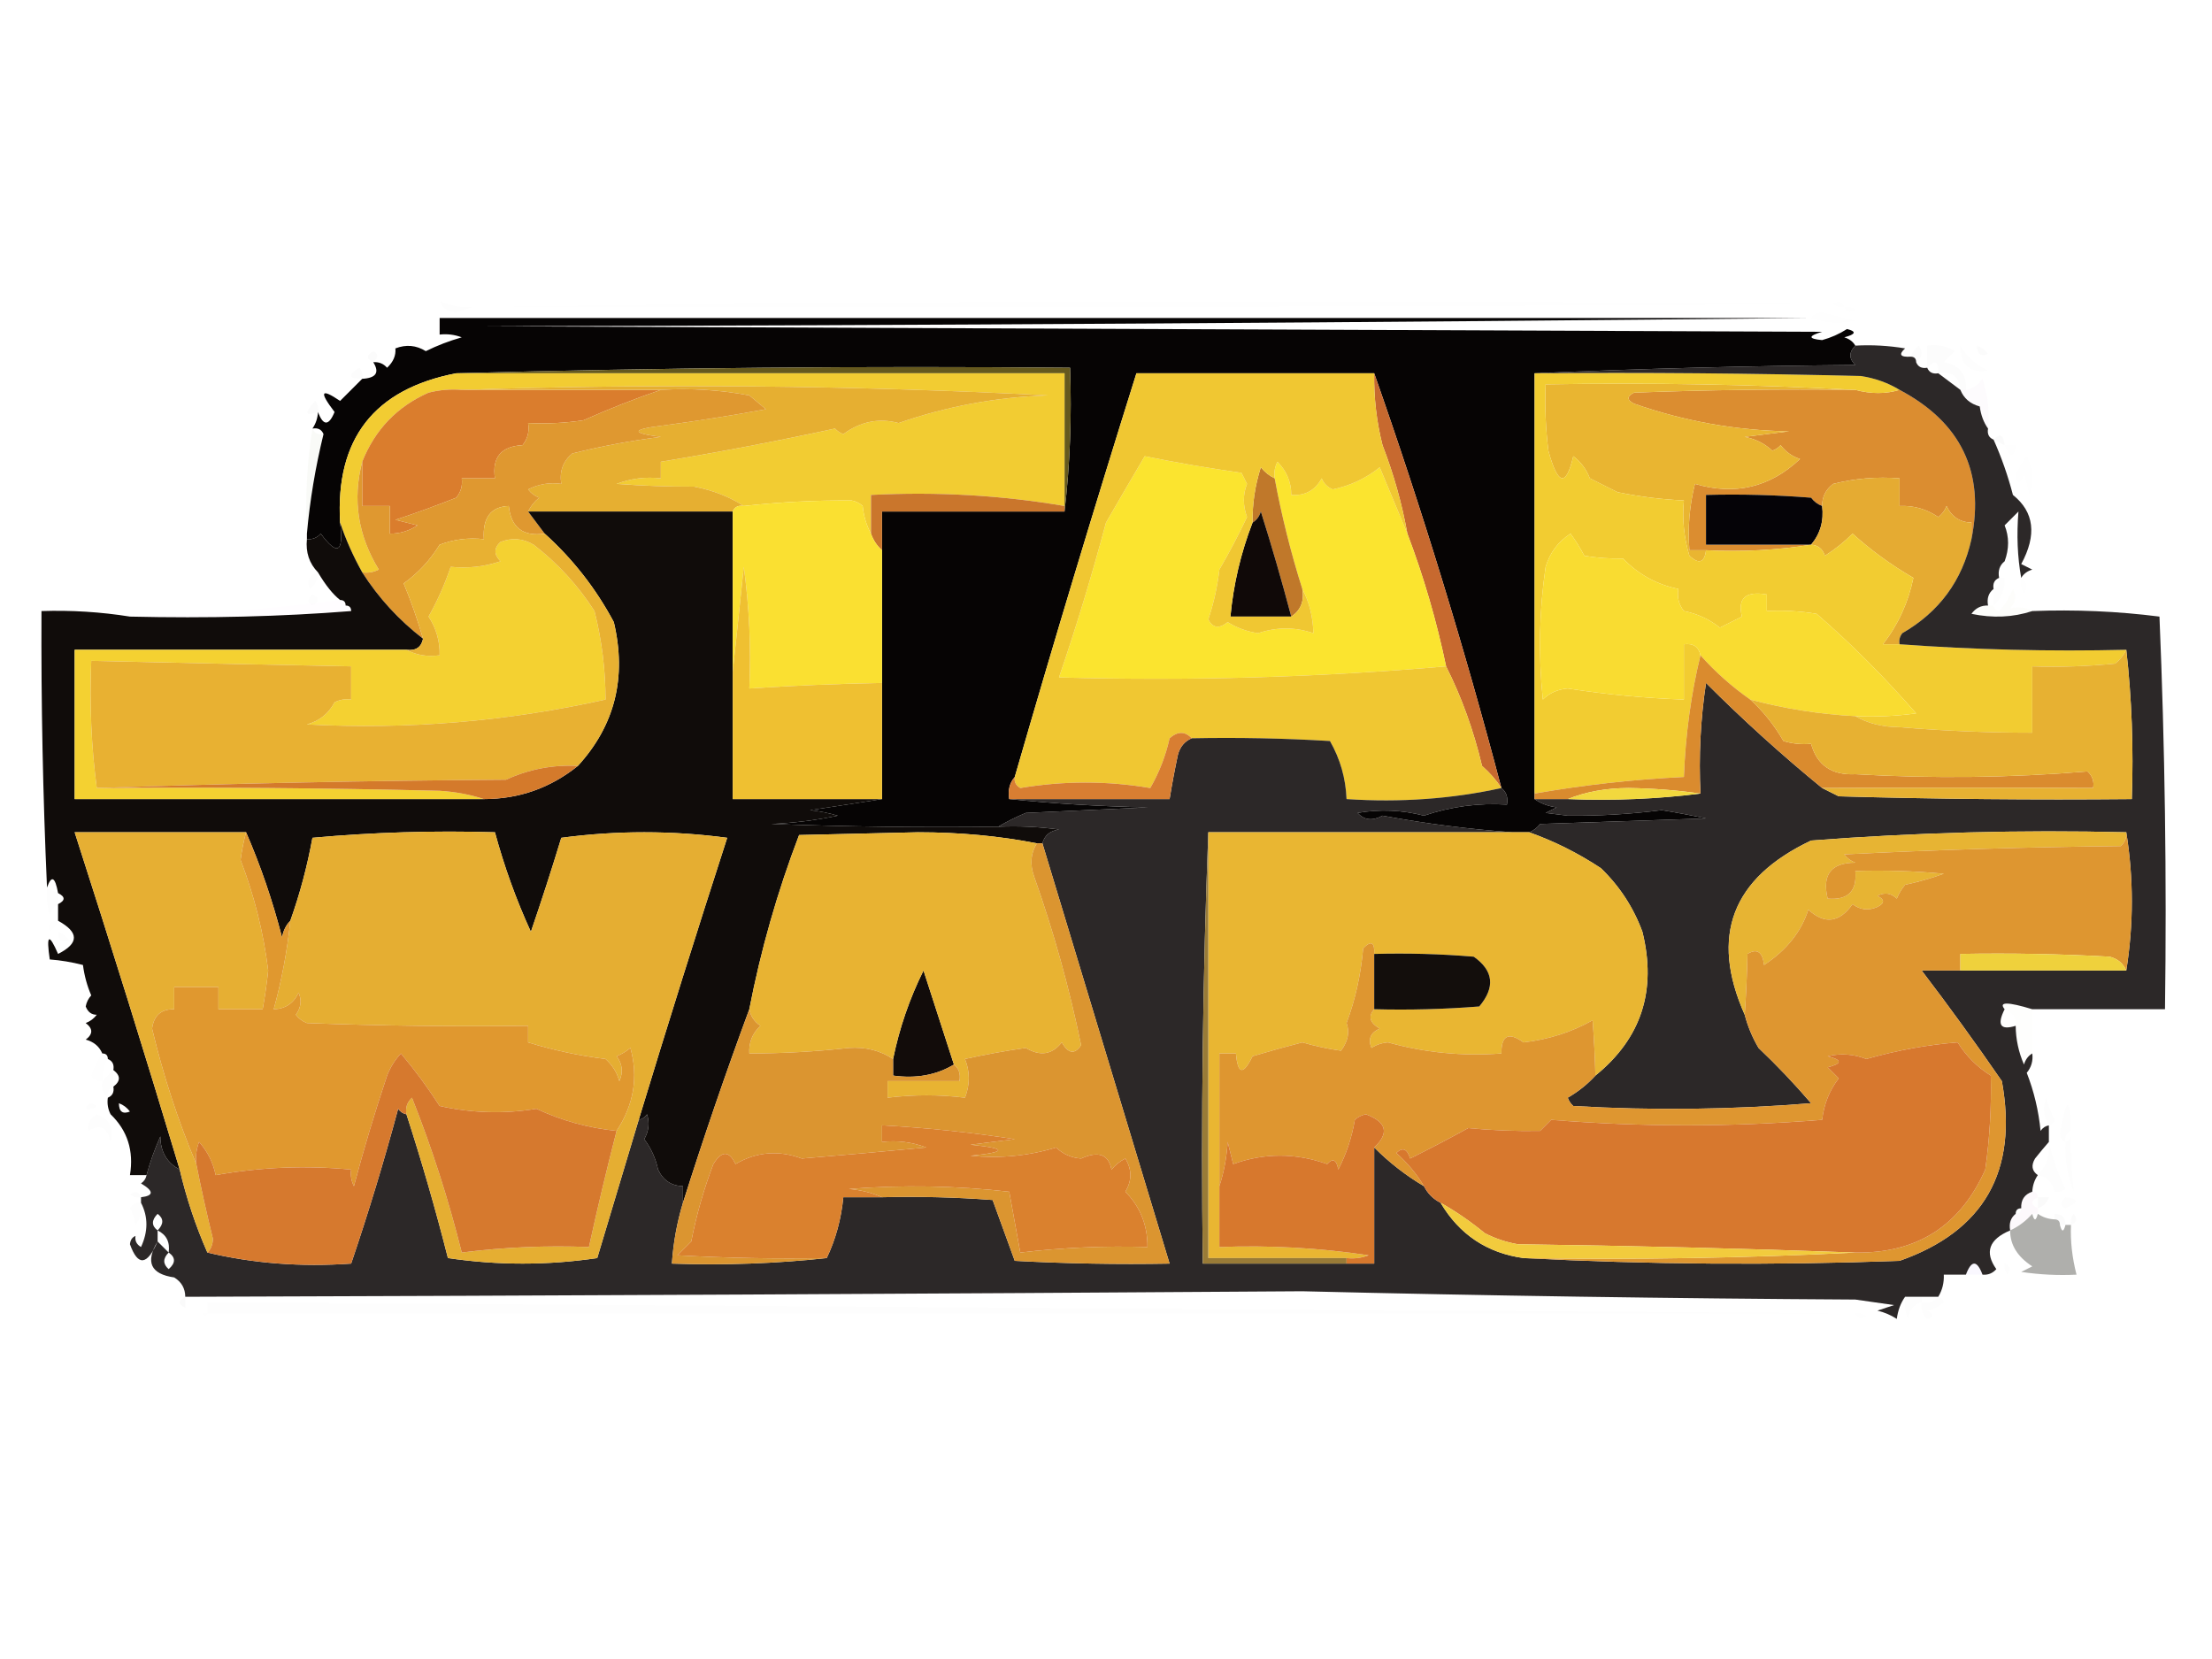 <?xml version="1.0" encoding="UTF-8"?>
<!DOCTYPE svg PUBLIC "-//W3C//DTD SVG 1.1//EN" "http://www.w3.org/Graphics/SVG/1.1/DTD/svg11.dtd">
<svg xmlns="http://www.w3.org/2000/svg" version="1.1" width="400px" height="300px" style="shape-rendering:geometricPrecision; text-rendering:geometricPrecision; image-rendering:optimizeQuality; fill-rule:evenodd; clip-rule:evenodd" xmlns:xlink="http://www.w3.org/1999/xlink">
<g><path style="opacity:0.008" fill="#000000" d="M 79.5,54.5 C 81.663,55.362 83.663,55.696 85.5,55.5C 84.5,55.833 83.5,56.167 82.5,56.5C 80.97,56.36 79.97,55.694 79.5,54.5 Z"/></g>
<g><path style="opacity:0.004" fill="#000000" d="M 87.5,55.5 C 167.999,54.334 248.666,54.168 329.5,55C 248.834,55.5 168.167,55.667 87.5,55.5 Z"/></g>
<g><path style="opacity:0.004" fill="#000000" d="M 333.5,55.5 C 332.761,55.631 332.094,55.464 331.5,55C 332.437,54.308 333.103,54.475 333.5,55.5 Z"/></g>
<g><path style="opacity:0.004" fill="#000000" d="M 333.5,55.5 C 334.239,55.369 334.906,55.536 335.5,56C 334.563,56.692 333.897,56.525 333.5,55.5 Z"/></g>
<g><path style="opacity:0.006" fill="#000000" d="M 327.5,57.5 C 327.917,56.876 328.584,56.543 329.5,56.5C 331.5,57 333.5,57.5 335.5,58C 332.779,58.602 330.113,58.435 327.5,57.5 Z"/></g>
<g><path style="opacity:0.004" fill="#000000" d="M 63.5,62.5 C 64.833,63.167 64.833,63.167 63.5,62.5 Z"/></g>
<g><path style="opacity:0.012" fill="#000000" d="M 346.5,65.5 C 346.5,64.833 346.167,64.5 345.5,64.5C 345.783,63.711 346.283,63.044 347,62.5C 347.74,63.749 347.573,64.749 346.5,65.5 Z"/></g>
<g><path style="opacity:0.008" fill="#000000" d="M 354.5,62.5 C 355.646,64.475 357.313,65.975 359.5,67C 356.162,67.5 354.495,66 354.5,62.5 Z"/></g>
<g><path style="opacity:0.017" fill="#000000" d="M 357.5,62.5 C 358.289,62.783 358.956,63.283 359.5,64C 358.184,64.528 357.517,64.028 357.5,62.5 Z"/></g>
<g><path style="opacity:0.016" fill="#000000" d="M 67.5,65.5 C 66.227,64.923 66.227,64.257 67.5,63.5C 68.463,63.97 68.463,64.636 67.5,65.5 Z"/></g>
<g><path style="opacity:1" fill="#060404" d="M 327.5,57.5 C 247.668,58.333 167.668,58.833 87.5,59C 168.167,59.333 248.833,59.667 329.5,60C 326.937,60.763 326.937,61.263 329.5,61.5C 331.104,61.061 332.604,60.394 334,59.5C 335.762,59.944 335.595,60.444 333.5,61C 334.416,61.278 335.082,61.778 335.5,62.5C 334.316,63.688 334.316,64.855 335.5,66C 315.996,66.168 296.662,66.668 277.5,67.5C 277.5,92.833 277.5,118.167 277.5,143.5C 277.5,143.833 277.5,144.167 277.5,144.5C 278.609,145.29 279.942,145.79 281.5,146C 280.833,146.333 280.167,146.667 279.5,147C 280.833,147.167 282.167,147.333 283.5,147.5C 289.111,147.562 294.778,147.229 300.5,146.5C 303.179,146.936 305.845,147.436 308.5,148C 298.5,148.333 288.5,148.667 278.5,149C 277.956,149.717 277.289,150.217 276.5,150.5C 275.5,150.5 274.5,150.5 273.5,150.5C 265.737,149.958 257.904,148.958 250,147.5C 248.18,148.484 246.68,148.317 245.5,147C 249.535,146.303 253.535,146.47 257.5,147.5C 262.36,145.847 267.36,145.18 272.5,145.5C 272.737,144.209 272.404,143.209 271.5,142.5C 264.83,117.159 257.163,92.159 248.5,67.5C 234.167,67.5 219.833,67.5 205.5,67.5C 197.896,91.719 190.563,116.053 183.5,140.5C 182.566,141.568 182.232,142.901 182.5,144.5C 190.657,145.329 198.99,145.829 207.5,146C 200.167,146.333 192.833,146.667 185.5,147C 183.685,147.757 182.019,148.59 180.5,149.5C 166.829,149.667 153.163,149.5 139.5,149C 143.541,148.827 147.541,148.327 151.5,147.5C 149.784,147.003 148.117,146.669 146.5,146.5C 150.982,145.833 155.316,145.166 159.5,144.5C 159.5,137.5 159.5,130.5 159.5,123.5C 159.5,115.5 159.5,107.5 159.5,99.5C 159.5,97.167 159.5,94.833 159.5,92.5C 170.5,92.5 181.5,92.5 192.5,92.5C 193.493,84.016 193.826,75.349 193.5,66.5C 156.33,66.168 119.33,66.501 82.5,67.5C 67.638,70.364 60.638,79.364 61.5,94.5C 62.187,99.933 61.021,100.599 58,96.5C 57.329,97.252 56.496,97.586 55.5,97.5C 55.5,97.167 55.5,96.833 55.5,96.5C 56.031,90.514 57.031,84.514 58.5,78.5C 58.158,77.662 57.492,77.328 56.5,77.5C 57.11,76.609 57.443,75.609 57.5,74.5C 58.451,77.045 59.451,77.045 60.5,74.5C 57.672,70.802 58.005,70.135 61.5,72.5C 62.854,71.146 64.188,69.812 65.5,68.5C 68.007,68.368 68.674,67.368 67.5,65.5C 68.496,65.414 69.329,65.748 70,66.5C 71.119,65.448 71.619,64.281 71.5,63C 73.441,62.257 75.274,62.424 77,63.5C 79.072,62.475 81.238,61.642 83.5,61C 82.207,60.51 80.873,60.343 79.5,60.5C 79.5,59.5 79.5,58.5 79.5,57.5C 162.167,57.5 244.833,57.5 327.5,57.5 Z"/></g>
<g><path style="opacity:0.013" fill="#000000" d="M 65.5,68.5 C 62.999,68.489 62.832,67.822 65,66.5C 65.464,67.094 65.631,67.761 65.5,68.5 Z"/></g>
<g><path style="opacity:1" fill="#65591e" d="M 82.5,67.5 C 119.33,66.501 156.33,66.168 193.5,66.5C 193.826,75.349 193.493,84.016 192.5,92.5C 192.5,92.167 192.5,91.833 192.5,91.5C 192.5,83.5 192.5,75.5 192.5,67.5C 155.833,67.5 119.167,67.5 82.5,67.5 Z"/></g>
<g><path style="opacity:0.012" fill="#312f11" d="M 355.5,70.5 C 355.167,70.5 354.833,70.5 354.5,70.5C 354.306,68.088 352.973,67.088 350.5,67.5C 350.591,65.302 349.925,64.969 348.5,66.5C 348.5,65.167 348.5,63.833 348.5,62.5C 350.288,62.215 351.955,62.548 353.5,63.5C 352.833,64.167 352.167,64.833 351.5,65.5C 354.342,66.004 355.675,67.671 355.5,70.5 Z"/></g>
<g><path style="opacity:0.004" fill="#000000" d="M 55.5,70.5 C 56.833,71.167 56.833,71.167 55.5,70.5 Z"/></g>
<g><path style="opacity:0.016" fill="#7d1e8b" d="M 359.5,77.5 C 358.71,76.391 358.21,75.058 358,73.5C 356.271,73.026 355.105,72.026 354.5,70.5C 354.833,70.5 355.167,70.5 355.5,70.5C 356.735,70.279 357.735,69.612 358.5,68.5C 359.484,71.428 359.817,74.428 359.5,77.5 Z"/></g>
<g><path style="opacity:0.016" fill="#000000" d="M 57.5,74.5 C 55.108,75.368 54.941,74.701 57,72.5C 57.464,73.094 57.631,73.761 57.5,74.5 Z"/></g>
<g><path style="opacity:1" fill="#db8d30" d="M 335.5,70.5 C 338.352,71.258 341.019,71.258 343.5,70.5C 354.607,76.376 358.94,85.376 356.5,97.5C 356.5,96.5 356.5,95.5 356.5,94.5C 354.408,94.439 352.908,93.439 352,91.5C 351.692,92.308 351.192,92.975 350.5,93.5C 348.382,92.054 346.049,91.387 343.5,91.5C 343.5,89.833 343.5,88.167 343.5,86.5C 339.445,86.176 335.445,86.509 331.5,87.5C 330.147,88.524 329.48,89.857 329.5,91.5C 328.711,91.217 328.044,90.717 327.5,90C 321.175,89.501 314.842,89.334 308.5,89.5C 308.5,92.5 308.5,95.5 308.5,98.5C 314.833,98.5 321.167,98.5 327.5,98.5C 321.355,99.49 315.022,99.823 308.5,99.5C 307.5,99.5 306.5,99.5 305.5,99.5C 305.176,95.445 305.509,91.445 306.5,87.5C 313.736,89.63 320.07,88.13 325.5,83C 324.069,82.535 322.903,81.701 322,80.5C 321.586,80.957 321.086,81.291 320.5,81.5C 319.088,80.194 317.421,79.36 315.5,79C 318.167,78.667 320.833,78.333 323.5,78C 313.878,77.841 304.544,76.174 295.5,73C 294.167,72.333 294.167,71.667 295.5,71C 308.829,70.5 322.163,70.333 335.5,70.5 Z"/></g>
<g><path style="opacity:0.02" fill="#000000" d="M 360.5,79.5 C 361.623,78.243 362.289,78.576 362.5,80.5C 361.833,80.167 361.167,79.833 360.5,79.5 Z"/></g>
<g><path style="opacity:0.008" fill="#000000" d="M 365.5,80.5 C 364.833,79.167 364.833,79.167 365.5,80.5 Z"/></g>
<g><path style="opacity:1" fill="#c7692f" d="M 248.5,67.5 C 257.163,92.159 264.83,117.159 271.5,142.5C 270.571,141.064 269.405,139.731 268,138.5C 266.459,132.024 264.292,126.024 261.5,120.5C 259.773,112.247 257.44,104.247 254.5,96.5C 253.517,91.046 252.017,85.713 250,80.5C 248.925,76.23 248.425,71.897 248.5,67.5 Z"/></g>
<g><path style="opacity:0.005" fill="#000000" d="M 362.5,80.5 C 363.167,80.5 363.833,80.5 364.5,80.5C 364.214,82.933 363.548,82.933 362.5,80.5 Z"/></g>
<g><path style="opacity:0.004" fill="#000000" d="M 365.5,80.5 C 366.833,81.167 366.833,81.167 365.5,80.5 Z"/></g>
<g><path style="opacity:1" fill="#e9b531" d="M 335.5,70.5 C 322.163,70.333 308.829,70.5 295.5,71C 294.167,71.667 294.167,72.333 295.5,73C 304.544,76.174 313.878,77.841 323.5,78C 320.833,78.333 318.167,78.667 315.5,79C 317.421,79.36 319.088,80.194 320.5,81.5C 321.086,81.291 321.586,80.957 322,80.5C 322.903,81.701 324.069,82.535 325.5,83C 320.07,88.13 313.736,89.63 306.5,87.5C 305.509,91.445 305.176,95.445 305.5,99.5C 306.5,99.5 307.5,99.5 308.5,99.5C 308.225,101.758 307.225,102.092 305.5,100.5C 304.513,97.232 304.18,93.898 304.5,90.5C 300.456,90.31 296.456,89.81 292.5,89C 290.833,88.167 289.167,87.333 287.5,86.5C 286.852,84.851 285.852,83.517 284.5,82.5C 283.199,88.112 281.699,87.778 280,81.5C 279.501,77.514 279.334,73.514 279.5,69.5C 298.341,69.17 317.007,69.503 335.5,70.5 Z"/></g>
<g><path style="opacity:0.006" fill="#000000" d="M 366.5,82.5 C 367.629,84.628 367.796,86.962 367,89.5C 366.667,88.167 366.333,86.833 366,85.5C 365.444,87.595 364.944,87.762 364.5,86C 364.978,84.697 365.645,83.531 366.5,82.5 Z"/></g>
<g><path style="opacity:1" fill="#f2cc32" d="M 82.5,67.5 C 119.167,67.5 155.833,67.5 192.5,67.5C 192.5,75.5 192.5,83.5 192.5,91.5C 181.086,89.554 169.419,88.888 157.5,89.5C 157.5,91.833 157.5,94.167 157.5,96.5C 156.698,95.048 156.198,93.382 156,91.5C 155.439,90.978 154.772,90.645 154,90.5C 147.469,90.456 140.969,90.79 134.5,91.5C 131.908,89.823 128.908,88.657 125.5,88C 120.778,88.015 116.111,87.848 111.5,87.5C 114.086,86.52 116.753,86.187 119.5,86.5C 119.5,85.5 119.5,84.5 119.5,83.5C 130.098,81.752 140.598,79.752 151,77.5C 151.414,77.957 151.914,78.291 152.5,78.5C 155.635,76.21 158.968,75.544 162.5,76.5C 171.223,73.469 180.223,71.803 189.5,71.5C 154.014,69.674 118.681,69.341 83.5,70.5C 81.473,70.338 79.473,70.504 77.5,71C 71.818,73.513 67.818,77.679 65.5,83.5C 63.717,90.332 64.717,96.832 68.5,103C 67.552,103.483 66.552,103.649 65.5,103.5C 63.851,100.544 62.517,97.544 61.5,94.5C 60.638,79.364 67.638,70.364 82.5,67.5 Z"/></g>
<g><path style="opacity:1" fill="#da7d2d" d="M 83.5,70.5 C 95.5,70.5 107.5,70.5 119.5,70.5C 114.97,72.035 110.304,73.869 105.5,76C 102.183,76.498 98.85,76.665 95.5,76.5C 95.762,77.978 95.429,79.311 94.5,80.5C 90.62,80.71 88.953,82.71 89.5,86.5C 87.5,86.5 85.5,86.5 83.5,86.5C 83.67,87.822 83.337,88.989 82.5,90C 78.822,91.461 75.155,92.794 71.5,94C 72.833,94.333 74.167,94.667 75.5,95C 73.975,96.009 72.308,96.509 70.5,96.5C 70.5,94.833 70.5,93.167 70.5,91.5C 68.833,91.5 67.167,91.5 65.5,91.5C 65.5,88.833 65.5,86.167 65.5,83.5C 67.818,77.679 71.818,73.513 77.5,71C 79.473,70.504 81.473,70.338 83.5,70.5 Z"/></g>
<g><path style="opacity:1" fill="#e6af31" d="M 83.5,70.5 C 118.681,69.341 154.014,69.674 189.5,71.5C 180.223,71.803 171.223,73.469 162.5,76.5C 158.968,75.544 155.635,76.21 152.5,78.5C 151.914,78.291 151.414,77.957 151,77.5C 140.598,79.752 130.098,81.752 119.5,83.5C 119.5,84.5 119.5,85.5 119.5,86.5C 116.753,86.187 114.086,86.52 111.5,87.5C 116.111,87.848 120.778,88.015 125.5,88C 128.908,88.657 131.908,89.823 134.5,91.5C 133.508,91.328 132.842,91.662 132.5,92.5C 120.167,92.5 107.833,92.5 95.5,92.5C 95.953,91.542 96.62,90.708 97.5,90C 96.692,89.692 96.025,89.192 95.5,88.5C 97.396,87.534 99.396,87.201 101.5,87.5C 101.141,85.234 101.808,83.401 103.5,82C 108.775,80.681 114.108,79.681 119.5,79C 114.167,78.333 114.167,77.667 119.5,77C 125.859,76.16 132.192,75.16 138.5,74C 137.5,73.167 136.5,72.333 135.5,71.5C 130.208,70.505 124.875,70.172 119.5,70.5C 107.5,70.5 95.5,70.5 83.5,70.5 Z"/></g>
<g><path style="opacity:0.043" fill="#889154" d="M 56.5,77.5 C 56.842,78.338 57.508,78.672 58.5,78.5C 57.031,84.514 56.031,90.514 55.5,96.5C 55.176,89.978 55.51,83.645 56.5,77.5 Z"/></g>
<g><path style="opacity:1" fill="#fbe42f" d="M 235.5,106.5 C 233.426,99.944 231.76,93.277 230.5,86.5C 230.351,85.448 230.517,84.448 231,83.5C 232.669,85.169 233.502,87.169 233.5,89.5C 235.981,89.677 237.814,88.677 239,86.5C 239.388,87.428 240.055,88.095 241,88.5C 244.177,87.833 247.011,86.5 249.5,84.5C 251.19,88.591 252.856,92.591 254.5,96.5C 257.44,104.247 259.773,112.247 261.5,120.5C 238.524,122.49 215.191,123.157 191.5,122.5C 194.644,113.296 197.477,103.963 200,94.5C 202.35,90.431 204.683,86.431 207,82.5C 212.764,83.663 218.597,84.663 224.5,85.5C 224.833,86.167 225.167,86.833 225.5,87.5C 224.74,89.403 224.74,91.403 225.5,93.5C 223.935,96.8 222.268,99.967 220.5,103C 220.149,106.07 219.483,109.07 218.5,112C 219.295,113.582 220.462,113.749 222,112.5C 223.68,113.547 225.514,114.213 227.5,114.5C 230.867,113.367 234.201,113.367 237.5,114.5C 237.435,111.572 236.768,108.905 235.5,106.5 Z"/></g>
<g><path style="opacity:1" fill="#c0782a" d="M 230.5,86.5 C 231.76,93.277 233.426,99.944 235.5,106.5C 235.88,108.698 235.213,110.365 233.5,111.5C 231.827,105.147 229.994,98.814 228,92.5C 227.722,93.416 227.222,94.082 226.5,94.5C 226.457,91.09 226.957,87.757 228,84.5C 228.708,85.38 229.542,86.047 230.5,86.5 Z"/></g>
<g><path style="opacity:1" fill="#df9830" d="M 119.5,70.5 C 124.875,70.172 130.208,70.505 135.5,71.5C 136.5,72.333 137.5,73.167 138.5,74C 132.192,75.16 125.859,76.16 119.5,77C 114.167,77.667 114.167,78.333 119.5,79C 114.108,79.681 108.775,80.681 103.5,82C 101.808,83.401 101.141,85.234 101.5,87.5C 99.396,87.201 97.396,87.534 95.5,88.5C 96.025,89.192 96.692,89.692 97.5,90C 96.62,90.708 95.953,91.542 95.5,92.5C 96.5,93.833 97.5,95.167 98.5,96.5C 94.579,97.07 92.412,95.403 92,91.5C 88.741,91.638 87.241,93.638 87.5,97.5C 84.753,97.187 82.087,97.52 79.5,98.5C 77.779,101.297 75.613,103.631 73,105.5C 74.329,108.704 75.496,112.037 76.5,115.5C 72.124,112.126 68.458,108.126 65.5,103.5C 66.552,103.649 67.552,103.483 68.5,103C 64.717,96.832 63.717,90.332 65.5,83.5C 65.5,86.167 65.5,88.833 65.5,91.5C 67.167,91.5 68.833,91.5 70.5,91.5C 70.5,93.167 70.5,94.833 70.5,96.5C 72.308,96.509 73.975,96.009 75.5,95C 74.167,94.667 72.833,94.333 71.5,94C 75.155,92.794 78.822,91.461 82.5,90C 83.337,88.989 83.67,87.822 83.5,86.5C 85.5,86.5 87.5,86.5 89.5,86.5C 88.953,82.71 90.62,80.71 94.5,80.5C 95.429,79.311 95.762,77.978 95.5,76.5C 98.85,76.665 102.183,76.498 105.5,76C 110.304,73.869 114.97,72.035 119.5,70.5 Z"/></g>
<g><path style="opacity:1" fill="#ca762c" d="M 192.5,91.5 C 192.5,91.833 192.5,92.167 192.5,92.5C 181.5,92.5 170.5,92.5 159.5,92.5C 159.5,94.833 159.5,97.167 159.5,99.5C 158.599,98.71 157.932,97.71 157.5,96.5C 157.5,94.167 157.5,91.833 157.5,89.5C 169.419,88.888 181.086,89.554 192.5,91.5 Z"/></g>
<g><path style="opacity:1" fill="#100c0a" d="M 95.5,92.5 C 107.833,92.5 120.167,92.5 132.5,92.5C 132.5,102.167 132.5,111.833 132.5,121.5C 132.5,129.167 132.5,136.833 132.5,144.5C 141.5,144.5 150.5,144.5 159.5,144.5C 155.316,145.166 150.982,145.833 146.5,146.5C 148.117,146.669 149.784,147.003 151.5,147.5C 147.541,148.327 143.541,148.827 139.5,149C 153.163,149.5 166.829,149.667 180.5,149.5C 184.182,149.335 187.848,149.501 191.5,150C 189.881,150.236 188.881,151.069 188.5,152.5C 188.167,152.5 187.833,152.5 187.5,152.5C 180.699,151.169 173.533,150.503 166,150.5C 158.833,150.667 151.667,150.833 144.5,151C 140.586,161.243 137.586,171.743 135.5,182.5C 131.221,194.061 127.221,205.728 123.5,217.5C 123.5,216.5 123.5,215.5 123.5,214.5C 121.408,214.439 119.908,213.439 119,211.5C 118.576,209.485 117.742,207.651 116.5,206C 117.33,204.535 117.496,203.035 117,201.5C 116.617,202.056 116.117,202.389 115.5,202.5C 120.675,185.471 126.008,168.471 131.5,151.5C 121.5,150.167 111.5,150.167 101.5,151.5C 99.766,157.203 97.932,162.87 96,168.5C 93.34,162.689 91.174,156.689 89.5,150.5C 78.48,150.168 67.48,150.501 56.5,151.5C 55.568,156.625 54.235,161.625 52.5,166.5C 51.732,167.263 51.232,168.263 51,169.5C 49.295,162.882 47.129,156.549 44.5,150.5C 34.167,150.5 23.833,150.5 13.5,150.5C 20.023,170.738 26.356,191.071 32.5,211.5C 30.172,210.264 29.006,208.264 29,205.5C 27.957,207.833 27.124,210.166 26.5,212.5C 25.5,212.5 24.5,212.5 23.5,212.5C 24.218,208.097 23.051,204.43 20,201.5C 19.517,200.552 19.351,199.552 19.5,198.5C 20.338,198.158 20.672,197.492 20.5,196.5C 21.833,195.5 21.833,194.5 20.5,193.5C 20.672,192.508 20.338,191.842 19.5,191.5C 19.5,190.833 19.167,190.5 18.5,190.5C 17.942,189.21 16.942,188.377 15.5,188C 16.833,187 16.833,186 15.5,185C 16.308,184.692 16.975,184.192 17.5,183.5C 16.558,183.511 15.892,183.011 15.5,182C 15.645,181.228 15.978,180.561 16.5,180C 15.751,178.266 15.251,176.433 15,174.5C 12.974,173.981 10.974,173.647 9,173.5C 8.337,168.999 8.837,168.665 10.5,172.5C 14.317,170.586 14.317,168.586 10.5,166.5C 10.5,165.5 10.5,164.5 10.5,163.5C 11.833,162.833 11.833,162.167 10.5,161.5C 9.968,158.54 9.301,158.207 8.5,160.5C 7.758,143.861 7.424,127.195 7.5,110.5C 12.88,110.324 18.213,110.658 23.5,111.5C 37.58,111.832 50.913,111.499 63.5,110.5C 63.5,109.833 63.167,109.5 62.5,109.5C 62.5,108.833 62.167,108.5 61.5,108.5C 60.19,107.468 58.857,105.801 57.5,103.5C 55.925,101.886 55.259,99.886 55.5,97.5C 56.496,97.586 57.329,97.252 58,96.5C 61.021,100.599 62.187,99.933 61.5,94.5C 62.517,97.544 63.851,100.544 65.5,103.5C 68.458,108.126 72.124,112.126 76.5,115.5C 76.179,117.048 75.179,117.715 73.5,117.5C 53.5,117.5 33.5,117.5 13.5,117.5C 13.5,126.5 13.5,135.5 13.5,144.5C 38.167,144.5 62.833,144.5 87.5,144.5C 93.85,144.494 99.517,142.494 104.5,138.5C 111.198,131.163 113.364,122.496 111,112.5C 107.761,106.429 103.594,101.096 98.5,96.5C 97.5,95.167 96.5,93.833 95.5,92.5 Z M 21.5,199.5 C 22.289,199.783 22.956,200.283 23.5,201C 22.184,201.528 21.517,201.028 21.5,199.5 Z"/></g>
<g><path style="opacity:1" fill="#050307" d="M 329.5,91.5 C 329.834,94.188 329.168,96.521 327.5,98.5C 321.167,98.5 314.833,98.5 308.5,98.5C 308.5,95.5 308.5,92.5 308.5,89.5C 314.842,89.334 321.175,89.501 327.5,90C 328.044,90.717 328.711,91.217 329.5,91.5 Z"/></g>
<g><path style="opacity:1" fill="#e5ab32" d="M 356.5,97.5 C 354.833,105.001 350.667,110.667 344,114.5C 343.536,115.094 343.369,115.761 343.5,116.5C 342.5,116.5 341.5,116.5 340.5,116.5C 343.247,112.954 345.081,108.954 346,104.5C 342.045,102.209 338.378,99.542 335,96.5C 333.493,98.008 331.827,99.341 330,100.5C 329.583,99.244 328.75,98.577 327.5,98.5C 329.168,96.521 329.834,94.188 329.5,91.5C 329.48,89.857 330.147,88.524 331.5,87.5C 335.445,86.509 339.445,86.176 343.5,86.5C 343.5,88.167 343.5,89.833 343.5,91.5C 346.049,91.387 348.382,92.054 350.5,93.5C 351.192,92.975 351.692,92.308 352,91.5C 352.908,93.439 354.408,94.439 356.5,94.5C 356.5,95.5 356.5,96.5 356.5,97.5 Z"/></g>
<g><path style="opacity:1" fill="#f2cc31" d="M 277.5,67.5 C 297.169,67.333 316.836,67.5 336.5,68C 339.06,68.384 341.394,69.217 343.5,70.5C 341.019,71.258 338.352,71.258 335.5,70.5C 317.007,69.503 298.341,69.17 279.5,69.5C 279.334,73.514 279.501,77.514 280,81.5C 281.699,87.778 283.199,88.112 284.5,82.5C 285.852,83.517 286.852,84.851 287.5,86.5C 289.167,87.333 290.833,88.167 292.5,89C 296.456,89.81 300.456,90.31 304.5,90.5C 304.18,93.898 304.513,97.232 305.5,100.5C 307.225,102.092 308.225,101.758 308.5,99.5C 315.022,99.823 321.355,99.49 327.5,98.5C 328.75,98.577 329.583,99.244 330,100.5C 331.827,99.341 333.493,98.008 335,96.5C 338.378,99.542 342.045,102.209 346,104.5C 345.081,108.954 343.247,112.954 340.5,116.5C 341.5,116.5 342.5,116.5 343.5,116.5C 356.99,117.496 370.656,117.829 384.5,117.5C 384.047,118.458 383.381,119.292 382.5,120C 377.511,120.499 372.511,120.666 367.5,120.5C 367.5,124.5 367.5,128.5 367.5,132.5C 359.488,132.499 351.488,132.166 343.5,131.5C 340.41,131.478 337.743,130.812 335.5,129.5C 339.182,129.665 342.848,129.499 346.5,129C 340.625,122.29 334.625,116.29 328.5,111C 325.518,110.502 322.518,110.335 319.5,110.5C 319.5,109.5 319.5,108.5 319.5,107.5C 315.667,106.839 314.167,108.172 315,111.5C 313.667,112.167 312.333,112.833 311,113.5C 309.115,111.98 306.949,110.98 304.5,110.5C 303.571,109.311 303.238,107.978 303.5,106.5C 299.592,105.699 296.259,103.865 293.5,101C 291.074,101.048 288.741,100.881 286.5,100.5C 285.757,99.092 284.923,97.759 284,96.5C 281.779,97.934 280.279,99.934 279.5,102.5C 278.335,110.479 278.168,118.479 279,126.5C 280.18,125.316 281.68,124.649 283.5,124.5C 290.466,125.579 297.466,126.246 304.5,126.5C 304.5,123.167 304.5,119.833 304.5,116.5C 306.179,116.285 307.179,116.952 307.5,118.5C 305.796,125.476 304.796,132.81 304.5,140.5C 295.333,140.95 286.333,141.95 277.5,143.5C 277.5,118.167 277.5,92.833 277.5,67.5 Z"/></g>
<g><path style="opacity:1" fill="#100908" d="M 233.5,111.5 C 229.833,111.5 226.167,111.5 222.5,111.5C 223.051,105.632 224.384,99.965 226.5,94.5C 227.222,94.082 227.722,93.416 228,92.5C 229.994,98.814 231.827,105.147 233.5,111.5 Z"/></g>
<g><path style="opacity:0.01" fill="#000000" d="M 57.5,103.5 C 57.539,104.756 57.039,105.756 56,106.5C 55.415,105.002 55.915,104.002 57.5,103.5 Z"/></g>
<g><path style="opacity:1" fill="#fae031" d="M 157.5,96.5 C 157.932,97.71 158.599,98.71 159.5,99.5C 159.5,107.5 159.5,115.5 159.5,123.5C 151.49,123.644 143.49,123.977 135.5,124.5C 135.831,117.137 135.497,109.803 134.5,102.5C 133.833,108.988 133.167,115.321 132.5,121.5C 132.5,111.833 132.5,102.167 132.5,92.5C 132.842,91.662 133.508,91.328 134.5,91.5C 140.969,90.79 147.469,90.456 154,90.5C 154.772,90.645 155.439,90.978 156,91.5C 156.198,93.382 156.698,95.048 157.5,96.5 Z"/></g>
<g><path style="opacity:0.01" fill="#000000" d="M 361.5,104.5 C 361.833,104.5 362.167,104.5 362.5,104.5C 362.598,106.553 361.931,108.22 360.5,109.5C 360.5,108.5 360.5,107.5 360.5,106.5C 361.338,106.158 361.672,105.492 361.5,104.5 Z"/></g>
<g><path style="opacity:0.005" fill="#000000" d="M 365.5,104.5 C 366.573,105.251 366.74,106.251 366,107.5C 365.517,106.552 365.351,105.552 365.5,104.5 Z"/></g>
<g><path style="opacity:0.009" fill="#000000" d="M 56.5,107.5 C 57.773,108.077 57.773,108.743 56.5,109.5C 55.537,109.03 55.537,108.363 56.5,107.5 Z"/></g>
<g><path style="opacity:0.009" fill="#ed0ce8" d="M 61.5,108.5 C 62.167,108.5 62.5,108.833 62.5,109.5C 63.167,109.5 63.5,109.833 63.5,110.5C 50.913,111.499 37.58,111.832 23.5,111.5C 36.237,111.127 48.904,110.127 61.5,108.5 Z"/></g>
<g><path style="opacity:0.016" fill="#89831f" d="M 367.5,110.5 C 364.024,111.643 360.358,111.81 356.5,111C 357.244,109.961 358.244,109.461 359.5,109.5C 359.833,109.5 360.167,109.5 360.5,109.5C 360.56,110.043 360.893,110.376 361.5,110.5C 362.584,109.335 363.417,108.002 364,106.5C 364.684,107.784 364.517,108.951 363.5,110C 365.019,109.669 366.352,109.836 367.5,110.5 Z"/></g>
<g><path style="opacity:0.039" fill="#194c00" d="M 390.5,110.5 C 391.833,111.167 391.833,111.167 390.5,110.5 Z"/></g>
<g><path style="opacity:1" fill="#f9dc31" d="M 335.5,129.5 C 329.012,129.156 322.679,128.156 316.5,126.5C 313.177,124.176 310.177,121.509 307.5,118.5C 307.179,116.952 306.179,116.285 304.5,116.5C 304.5,119.833 304.5,123.167 304.5,126.5C 297.466,126.246 290.466,125.579 283.5,124.5C 281.68,124.649 280.18,125.316 279,126.5C 278.168,118.479 278.335,110.479 279.5,102.5C 280.279,99.934 281.779,97.934 284,96.5C 284.923,97.759 285.757,99.092 286.5,100.5C 288.741,100.881 291.074,101.048 293.5,101C 296.259,103.865 299.592,105.699 303.5,106.5C 303.238,107.978 303.571,109.311 304.5,110.5C 306.949,110.98 309.115,111.98 311,113.5C 312.333,112.833 313.667,112.167 315,111.5C 314.167,108.172 315.667,106.839 319.5,107.5C 319.5,108.5 319.5,109.5 319.5,110.5C 322.518,110.335 325.518,110.502 328.5,111C 334.625,116.29 340.625,122.29 346.5,129C 342.848,129.499 339.182,129.665 335.5,129.5 Z"/></g>
<g><path style="opacity:1" fill="#f4d131" d="M 17.5,142.5 C 38.169,142.333 58.836,142.5 79.5,143C 82.365,143.183 85.031,143.683 87.5,144.5C 62.833,144.5 38.167,144.5 13.5,144.5C 13.5,135.5 13.5,126.5 13.5,117.5C 33.5,117.5 53.5,117.5 73.5,117.5C 75.265,118.461 77.265,118.795 79.5,118.5C 79.56,115.979 78.894,113.646 77.5,111.5C 79.131,108.577 80.464,105.577 81.5,102.5C 84.572,102.817 87.572,102.484 90.5,101.5C 89.289,100.28 89.289,99.113 90.5,98C 92.579,97.192 94.579,97.359 96.5,98.5C 100.847,101.848 104.514,105.848 107.5,110.5C 108.823,115.752 109.49,121.085 109.5,126.5C 91.76,130.465 73.76,131.965 55.5,131C 57.754,130.376 59.421,129.043 60.5,127C 61.448,126.517 62.448,126.351 63.5,126.5C 63.5,124.5 63.5,122.5 63.5,120.5C 47.833,120.194 32.166,119.861 16.5,119.5C 16.175,127.352 16.508,135.018 17.5,142.5 Z"/></g>
<g><path style="opacity:1" fill="#efc031" d="M 159.5,123.5 C 159.5,130.5 159.5,137.5 159.5,144.5C 150.5,144.5 141.5,144.5 132.5,144.5C 132.5,136.833 132.5,129.167 132.5,121.5C 133.167,115.321 133.833,108.988 134.5,102.5C 135.497,109.803 135.831,117.137 135.5,124.5C 143.49,123.977 151.49,123.644 159.5,123.5 Z"/></g>
<g><path style="opacity:1" fill="#f0c732" d="M 248.5,67.5 C 248.425,71.897 248.925,76.23 250,80.5C 252.017,85.713 253.517,91.046 254.5,96.5C 252.856,92.591 251.19,88.591 249.5,84.5C 247.011,86.5 244.177,87.833 241,88.5C 240.055,88.095 239.388,87.428 239,86.5C 237.814,88.677 235.981,89.677 233.5,89.5C 233.502,87.169 232.669,85.169 231,83.5C 230.517,84.448 230.351,85.448 230.5,86.5C 229.542,86.047 228.708,85.38 228,84.5C 226.957,87.757 226.457,91.09 226.5,94.5C 224.384,99.965 223.051,105.632 222.5,111.5C 226.167,111.5 229.833,111.5 233.5,111.5C 235.213,110.365 235.88,108.698 235.5,106.5C 236.768,108.905 237.435,111.572 237.5,114.5C 234.201,113.367 230.867,113.367 227.5,114.5C 225.514,114.213 223.68,113.547 222,112.5C 220.462,113.749 219.295,113.582 218.5,112C 219.483,109.07 220.149,106.07 220.5,103C 222.268,99.967 223.935,96.8 225.5,93.5C 224.74,91.403 224.74,89.403 225.5,87.5C 225.167,86.833 224.833,86.167 224.5,85.5C 218.597,84.663 212.764,83.663 207,82.5C 204.683,86.431 202.35,90.431 200,94.5C 197.477,103.963 194.644,113.296 191.5,122.5C 215.191,123.157 238.524,122.49 261.5,120.5C 264.292,126.024 266.459,132.024 268,138.5C 269.405,139.731 270.571,141.064 271.5,142.5C 262.56,144.472 253.227,145.139 243.5,144.5C 243.352,140.739 242.352,137.239 240.5,134C 232.173,133.5 223.84,133.334 215.5,133.5C 214.292,132.218 212.958,132.218 211.5,133.5C 210.785,136.709 209.618,139.709 208,142.5C 200.197,141.179 192.363,141.179 184.5,142.5C 183.702,142.043 183.369,141.376 183.5,140.5C 190.563,116.053 197.896,91.719 205.5,67.5C 219.833,67.5 234.167,67.5 248.5,67.5 Z"/></g>
<g><path style="opacity:1" fill="#e8b132" d="M 98.5,96.5 C 103.594,101.096 107.761,106.429 111,112.5C 113.364,122.496 111.198,131.163 104.5,138.5C 99.954,138.268 95.621,139.101 91.5,141C 66.663,141.168 41.997,141.668 17.5,142.5C 16.508,135.018 16.175,127.352 16.5,119.5C 32.166,119.861 47.833,120.194 63.5,120.5C 63.5,122.5 63.5,124.5 63.5,126.5C 62.448,126.351 61.448,126.517 60.5,127C 59.421,129.043 57.754,130.376 55.5,131C 73.76,131.965 91.76,130.465 109.5,126.5C 109.49,121.085 108.823,115.752 107.5,110.5C 104.514,105.848 100.847,101.848 96.5,98.5C 94.579,97.359 92.579,97.192 90.5,98C 89.289,99.113 89.289,100.28 90.5,101.5C 87.572,102.484 84.572,102.817 81.5,102.5C 80.464,105.577 79.131,108.577 77.5,111.5C 78.894,113.646 79.56,115.979 79.5,118.5C 77.265,118.795 75.265,118.461 73.5,117.5C 75.179,117.715 76.179,117.048 76.5,115.5C 75.496,112.037 74.329,108.704 73,105.5C 75.613,103.631 77.779,101.297 79.5,98.5C 82.087,97.52 84.753,97.187 87.5,97.5C 87.241,93.638 88.741,91.638 92,91.5C 92.412,95.403 94.579,97.07 98.5,96.5 Z"/></g>
<g><path style="opacity:0.866" fill="#0c0708" d="M 335.5,62.5 C 338.518,62.335 341.518,62.502 344.5,63C 343.288,64.107 343.621,64.607 345.5,64.5C 346.167,64.5 346.5,64.833 346.5,65.5C 346.842,66.338 347.508,66.672 348.5,66.5C 348.842,67.338 349.508,67.672 350.5,67.5C 351.795,68.488 353.128,69.488 354.5,70.5C 355.105,72.026 356.271,73.026 358,73.5C 358.21,75.058 358.71,76.391 359.5,77.5C 359.328,78.492 359.662,79.158 360.5,79.5C 361.938,82.716 363.105,86.049 364,89.5C 367.855,92.577 368.355,96.744 365.5,102C 366.167,102.333 366.833,102.667 367.5,103C 366.584,103.278 365.918,103.778 365.5,104.5C 364.82,100.754 364.654,96.754 365,92.5C 364.167,93.333 363.333,94.167 362.5,95C 363.333,97.081 363.333,99.248 362.5,101.5C 361.596,102.209 361.263,103.209 361.5,104.5C 360.662,104.842 360.328,105.508 360.5,106.5C 359.596,107.209 359.263,108.209 359.5,109.5C 358.244,109.461 357.244,109.961 356.5,111C 360.358,111.81 364.024,111.643 367.5,110.5C 375.253,110.201 382.92,110.534 390.5,111.5C 391.489,135.092 391.823,158.759 391.5,182.5C 383.5,182.5 375.5,182.5 367.5,182.5C 363.033,181.138 361.367,181.138 362.5,182.5C 361.072,185.35 361.739,186.35 364.5,185.5C 364.523,187.927 365.023,190.26 366,192.5C 366.278,191.584 366.778,190.918 367.5,190.5C 367.67,191.822 367.337,192.989 366.5,194C 367.811,197.354 368.644,200.854 369,204.5C 369.383,203.944 369.883,203.611 370.5,203.5C 370.5,204.5 370.5,205.5 370.5,206.5C 369.685,207.429 368.852,208.429 368,209.5C 367.26,210.749 367.427,211.749 368.5,212.5C 367.89,213.391 367.557,214.391 367.5,215.5C 366.094,215.973 365.427,216.973 365.5,218.5C 364.833,218.5 364.5,218.833 364.5,219.5C 363.596,220.209 363.263,221.209 363.5,222.5C 359.664,224.113 358.83,226.446 361,229.5C 360.329,230.252 359.496,230.586 358.5,230.5C 357.5,227.833 356.5,227.833 355.5,230.5C 354.167,230.5 352.833,230.5 351.5,230.5C 351.567,231.959 351.234,233.292 350.5,234.5C 349.5,234.5 348.5,234.5 347.5,234.5C 348.463,233.637 348.463,232.97 347.5,232.5C 346.261,232.942 345.261,233.609 344.5,234.5C 343.71,235.609 343.21,236.942 343,238.5C 341.933,237.809 340.766,237.309 339.5,237C 340.5,236.667 341.5,236.333 342.5,236C 340.167,235.667 337.833,235.333 335.5,235C 302.154,234.805 268.821,234.305 235.5,233.5C 167.976,233.961 100.642,234.295 33.5,234.5C 33.489,232.983 32.823,231.816 31.5,231C 27.248,230.389 26.248,228.222 28.5,224.5C 26.606,228.851 24.94,229.018 23.5,225C 23.57,224.235 23.903,223.735 24.5,223.5C 24.369,224.376 24.703,225.043 25.5,225.5C 26.8,222.691 26.8,220.024 25.5,217.5C 25.5,217.167 25.5,216.833 25.5,216.5C 27.842,216.225 27.842,215.392 25.5,214C 26.056,213.617 26.389,213.117 26.5,212.5C 27.124,210.166 27.957,207.833 29,205.5C 29.006,208.264 30.172,210.264 32.5,211.5C 33.706,216.66 35.373,221.66 37.5,226.5C 45.769,228.47 54.435,229.136 63.5,228.5C 66.626,219.286 69.459,209.953 72,200.5C 72.383,201.056 72.883,201.389 73.5,201.5C 76.273,210.057 78.773,218.724 81,227.5C 90,228.833 99,228.833 108,227.5C 110.518,219.142 113.018,210.808 115.5,202.5C 116.117,202.389 116.617,202.056 117,201.5C 117.496,203.035 117.33,204.535 116.5,206C 117.742,207.651 118.576,209.485 119,211.5C 119.908,213.439 121.408,214.439 123.5,214.5C 123.5,215.5 123.5,216.5 123.5,217.5C 122.417,221.085 121.751,224.751 121.5,228.5C 131.015,228.827 140.348,228.494 149.5,227.5C 151.118,224.112 152.118,220.446 152.5,216.5C 154.833,216.5 157.167,216.5 159.5,216.5C 166.175,216.334 172.842,216.5 179.5,217C 180.833,220.667 182.167,224.333 183.5,228C 192.827,228.5 202.161,228.666 211.5,228.5C 203.824,203.122 196.158,177.788 188.5,152.5C 188.881,151.069 189.881,150.236 191.5,150C 187.848,149.501 184.182,149.335 180.5,149.5C 182.019,148.59 183.685,147.757 185.5,147C 192.833,146.667 200.167,146.333 207.5,146C 198.99,145.829 190.657,145.329 182.5,144.5C 192.167,144.5 201.833,144.5 211.5,144.5C 211.933,141.834 212.433,139.168 213,136.5C 213.377,135.058 214.21,134.058 215.5,133.5C 223.84,133.334 232.173,133.5 240.5,134C 242.352,137.239 243.352,140.739 243.5,144.5C 253.227,145.139 262.56,144.472 271.5,142.5C 272.404,143.209 272.737,144.209 272.5,145.5C 267.36,145.18 262.36,145.847 257.5,147.5C 253.535,146.47 249.535,146.303 245.5,147C 246.68,148.317 248.18,148.484 250,147.5C 257.904,148.958 265.737,149.958 273.5,150.5C 255.167,150.5 236.833,150.5 218.5,150.5C 217.502,176.328 217.169,202.328 217.5,228.5C 226.167,228.5 234.833,228.5 243.5,228.5C 245.167,228.5 246.833,228.5 248.5,228.5C 248.5,221.5 248.5,214.5 248.5,207.5C 251.233,210.239 254.233,212.573 257.5,214.5C 258.167,215.833 259.167,216.833 260.5,217.5C 263.913,223.251 268.913,226.585 275.5,227.5C 297.996,228.663 320.663,228.83 343.5,228C 358.79,222.628 364.956,211.795 362,195.5C 357.26,188.62 352.427,181.953 347.5,175.5C 349.833,175.5 352.167,175.5 354.5,175.5C 364.5,175.5 374.5,175.5 384.5,175.5C 385.833,167.167 385.833,158.833 384.5,150.5C 365.432,150.038 346.432,150.538 327.5,152C 313.177,158.781 309.177,169.281 315.5,183.5C 316.045,185.593 316.878,187.593 318,189.5C 321.349,192.682 324.516,196.015 327.5,199.5C 313.178,200.666 298.845,200.833 284.5,200C 284.043,199.586 283.709,199.086 283.5,198.5C 285.419,197.388 287.086,196.054 288.5,194.5C 296.794,187.783 299.627,179.116 297,168.5C 295.383,164.103 292.883,160.269 289.5,157C 285.353,154.26 281.02,152.093 276.5,150.5C 277.289,150.217 277.956,149.717 278.5,149C 288.5,148.667 298.5,148.333 308.5,148C 305.845,147.436 303.179,146.936 300.5,146.5C 294.778,147.229 289.111,147.562 283.5,147.5C 282.167,147.333 280.833,147.167 279.5,147C 280.167,146.667 280.833,146.333 281.5,146C 279.942,145.79 278.609,145.29 277.5,144.5C 279.5,144.5 281.5,144.5 283.5,144.5C 291.684,144.826 299.684,144.492 307.5,143.5C 307.17,136.8 307.503,130.134 308.5,123.5C 315.195,130.197 322.195,136.53 329.5,142.5C 330.473,142.987 331.473,143.487 332.5,144C 350.164,144.5 367.83,144.667 385.5,144.5C 385.827,135.318 385.493,126.318 384.5,117.5C 370.656,117.829 356.99,117.496 343.5,116.5C 343.369,115.761 343.536,115.094 344,114.5C 350.667,110.667 354.833,105.001 356.5,97.5C 358.94,85.376 354.607,76.376 343.5,70.5C 341.394,69.217 339.06,68.384 336.5,68C 316.836,67.5 297.169,67.333 277.5,67.5C 296.662,66.668 315.996,66.168 335.5,66C 334.316,64.855 334.316,63.688 335.5,62.5 Z M 28.5,219.5 C 29.625,220.348 29.625,221.348 28.5,222.5C 27.375,221.652 27.375,220.652 28.5,219.5 Z M 28.5,222.5 C 30.104,223.287 30.771,224.62 30.5,226.5C 29.833,225.833 29.167,225.167 28.5,224.5C 28.5,223.833 28.5,223.167 28.5,222.5 Z M 30.5,226.5 C 31.776,227.386 31.776,228.386 30.5,229.5C 29.438,228.575 29.438,227.575 30.5,226.5 Z M 347.5,234.5 C 346.5,234.5 345.5,234.5 344.5,234.5C 345.261,233.609 346.261,232.942 347.5,232.5C 348.463,232.97 348.463,233.637 347.5,234.5 Z"/></g>
<g><path style="opacity:0.004" fill="#000000" d="M 362.5,103.5 C 363.833,104.167 363.833,104.167 362.5,103.5 Z"/></g>
<g><path style="opacity:0.008" fill="#000000" d="M 362.5,101.5 C 363.833,102.167 363.833,102.167 362.5,101.5 Z"/></g>
<g><path style="opacity:1" fill="#da8b2e" d="M 307.5,118.5 C 310.177,121.509 313.177,124.176 316.5,126.5C 318.826,128.602 320.826,131.102 322.5,134C 324.134,134.494 325.801,134.66 327.5,134.5C 328.578,138.384 331.245,140.217 335.5,140C 349.545,140.816 363.545,140.649 377.5,139.5C 378.386,140.325 378.719,141.325 378.5,142.5C 361.957,142.431 345.624,142.431 329.5,142.5C 322.195,136.53 315.195,130.197 308.5,123.5C 307.503,130.134 307.17,136.8 307.5,143.5C 303.216,142.895 298.882,142.562 294.5,142.5C 290.435,142.511 286.768,143.178 283.5,144.5C 281.5,144.5 279.5,144.5 277.5,144.5C 277.5,144.167 277.5,143.833 277.5,143.5C 286.333,141.95 295.333,140.95 304.5,140.5C 304.796,132.81 305.796,125.476 307.5,118.5 Z"/></g>
<g><path style="opacity:1" fill="#e7b132" d="M 384.5,117.5 C 385.493,126.318 385.827,135.318 385.5,144.5C 367.83,144.667 350.164,144.5 332.5,144C 331.473,143.487 330.473,142.987 329.5,142.5C 345.624,142.431 361.957,142.431 378.5,142.5C 378.719,141.325 378.386,140.325 377.5,139.5C 363.545,140.649 349.545,140.816 335.5,140C 331.245,140.217 328.578,138.384 327.5,134.5C 325.801,134.66 324.134,134.494 322.5,134C 320.826,131.102 318.826,128.602 316.5,126.5C 322.679,128.156 329.012,129.156 335.5,129.5C 337.743,130.812 340.41,131.478 343.5,131.5C 351.488,132.166 359.488,132.499 367.5,132.5C 367.5,128.5 367.5,124.5 367.5,120.5C 372.511,120.666 377.511,120.499 382.5,120C 383.381,119.292 384.047,118.458 384.5,117.5 Z"/></g>
<g><path style="opacity:1" fill="#d47a2b" d="M 104.5,138.5 C 99.517,142.494 93.85,144.494 87.5,144.5C 85.031,143.683 82.365,143.183 79.5,143C 58.836,142.5 38.169,142.333 17.5,142.5C 41.997,141.668 66.663,141.168 91.5,141C 95.621,139.101 99.954,138.268 104.5,138.5 Z"/></g>
<g><path style="opacity:1" fill="#d87e32" d="M 215.5,133.5 C 214.21,134.058 213.377,135.058 213,136.5C 212.433,139.168 211.933,141.834 211.5,144.5C 201.833,144.5 192.167,144.5 182.5,144.5C 182.232,142.901 182.566,141.568 183.5,140.5C 183.369,141.376 183.702,142.043 184.5,142.5C 192.363,141.179 200.197,141.179 208,142.5C 209.618,139.709 210.785,136.709 211.5,133.5C 212.958,132.218 214.292,132.218 215.5,133.5 Z"/></g>
<g><path style="opacity:1" fill="#f2d83e" d="M 307.5,143.5 C 299.684,144.492 291.684,144.826 283.5,144.5C 286.768,143.178 290.435,142.511 294.5,142.5C 298.882,142.562 303.216,142.895 307.5,143.5 Z"/></g>
<g><path style="opacity:1" fill="#e9b632" d="M 218.5,150.5 C 236.833,150.5 255.167,150.5 273.5,150.5C 274.5,150.5 275.5,150.5 276.5,150.5C 281.02,152.093 285.353,154.26 289.5,157C 292.883,160.269 295.383,164.103 297,168.5C 299.627,179.116 296.794,187.783 288.5,194.5C 288.429,191.403 288.262,188.07 288,184.5C 284.207,186.638 280.04,187.971 275.5,188.5C 272.804,186.56 271.471,187.227 271.5,190.5C 264.45,191.021 257.617,190.354 251,188.5C 249.893,188.585 248.893,188.919 248,189.5C 247.342,187.892 247.842,186.725 249.5,186C 247.689,184.959 247.355,183.793 248.5,182.5C 254.842,182.666 261.175,182.5 267.5,182C 270.418,178.528 270.085,175.528 266.5,173C 260.509,172.501 254.509,172.334 248.5,172.5C 248.611,170.352 247.944,170.019 246.5,171.5C 246.083,176.27 245.083,180.77 243.5,185C 244.097,186.628 243.763,188.295 242.5,190C 240.243,189.69 237.91,189.19 235.5,188.5C 232.479,189.276 229.479,190.109 226.5,191C 224.819,194.466 223.819,194.3 223.5,190.5C 222.5,190.5 221.5,190.5 220.5,190.5C 220.5,198.5 220.5,206.5 220.5,214.5C 220.5,218.167 220.5,221.833 220.5,225.5C 229.559,225.154 238.559,225.654 247.5,227C 246.207,227.49 244.873,227.657 243.5,227.5C 235.167,227.5 226.833,227.5 218.5,227.5C 218.5,201.833 218.5,176.167 218.5,150.5 Z"/></g>
<g><path style="opacity:1" fill="#e7b433" d="M 384.5,150.5 C 384.586,151.496 384.252,152.329 383.5,153C 366.823,153.167 350.157,153.667 333.5,154.5C 334.025,155.192 334.692,155.692 335.5,156C 331.118,156.003 329.451,158.169 330.5,162.5C 334.172,162.817 335.838,161.151 335.5,157.5C 340.844,157.334 346.177,157.501 351.5,158C 349.212,158.822 346.878,159.489 344.5,160C 343.874,160.75 343.374,161.584 343,162.5C 341.951,161.483 340.784,161.316 339.5,162C 340.833,162.667 340.833,163.333 339.5,164C 337.888,164.72 336.388,164.554 335,163.5C 332.618,166.862 329.951,167.195 327,164.5C 325.734,168.489 323.068,171.822 319,174.5C 318.716,172.114 317.716,171.448 316,172.5C 315.917,176.277 315.75,179.944 315.5,183.5C 309.177,169.281 313.177,158.781 327.5,152C 346.432,150.538 365.432,150.038 384.5,150.5 Z"/></g>
<g><path style="opacity:0.009" fill="#000000" d="M 8.5,160.5 C 9.167,160.833 9.833,161.167 10.5,161.5C 10.5,162.167 10.5,162.833 10.5,163.5C 9.778,163.918 9.278,164.584 9,165.5C 8.506,163.866 8.34,162.199 8.5,160.5 Z"/></g>
<g><path style="opacity:0.005" fill="#000000" d="M 10.5,166.5 C 10.217,167.289 9.717,167.956 9,168.5C 8.472,167.184 8.972,166.517 10.5,166.5 Z"/></g>
<g><path style="opacity:1" fill="#e6af33" d="M 44.5,150.5 C 44.062,152.126 43.728,153.793 43.5,155.5C 45.982,161.949 47.649,168.616 48.5,175.5C 48.247,177.858 47.914,180.192 47.5,182.5C 44.833,182.5 42.167,182.5 39.5,182.5C 39.5,181.167 39.5,179.833 39.5,178.5C 36.833,178.5 34.167,178.5 31.5,178.5C 31.5,179.833 31.5,181.167 31.5,182.5C 29.151,182.458 27.818,183.625 27.5,186C 29.539,194.529 32.206,202.696 35.5,210.5C 36.388,215.004 37.388,219.504 38.5,224C 38.472,225.07 38.139,225.903 37.5,226.5C 35.373,221.66 33.706,216.66 32.5,211.5C 26.356,191.071 20.023,170.738 13.5,150.5C 23.833,150.5 34.167,150.5 44.5,150.5 Z"/></g>
<g><path style="opacity:0.01" fill="#000000" d="M 10.5,168.5 C 11.289,168.783 11.956,169.283 12.5,170C 11.184,170.528 10.517,170.028 10.5,168.5 Z"/></g>
<g><path style="opacity:1" fill="#e5ae32" d="M 115.5,202.5 C 113.018,210.808 110.518,219.142 108,227.5C 99,228.833 90,228.833 81,227.5C 78.773,218.724 76.273,210.057 73.5,201.5C 73.281,200.325 73.614,199.325 74.5,198.5C 78.11,207.594 81.11,216.927 83.5,226.5C 91.11,225.533 98.777,225.2 106.5,225.5C 108.039,218.471 109.706,211.471 111.5,204.5C 114.618,199.764 115.451,194.764 114,189.5C 113.25,190.126 112.416,190.626 111.5,191C 112.554,192.388 112.72,193.888 112,195.5C 111.56,193.924 110.727,192.59 109.5,191.5C 104.656,190.892 99.989,189.892 95.5,188.5C 95.5,187.5 95.5,186.5 95.5,185.5C 82.162,185.667 68.829,185.5 55.5,185C 54.692,184.692 54.025,184.192 53.5,183.5C 54.428,182.232 54.595,180.899 54,179.5C 53.092,181.439 51.592,182.439 49.5,182.5C 50.944,177.271 51.944,171.938 52.5,166.5C 54.235,161.625 55.568,156.625 56.5,151.5C 67.48,150.501 78.48,150.168 89.5,150.5C 91.174,156.689 93.34,162.689 96,168.5C 97.932,162.87 99.766,157.203 101.5,151.5C 111.5,150.167 121.5,150.167 131.5,151.5C 126.008,168.471 120.675,185.471 115.5,202.5 Z"/></g>
<g><path style="opacity:1" fill="#120c0a" d="M 172.5,192.5 C 169.316,194.414 165.649,195.08 161.5,194.5C 161.5,193.5 161.5,192.5 161.5,191.5C 162.635,185.927 164.469,180.594 167,175.5C 168.848,181.188 170.681,186.854 172.5,192.5 Z"/></g>
<g><path style="opacity:0.008" fill="#d4b500" d="M 367.5,182.5 C 367.5,185.167 367.5,187.833 367.5,190.5C 366.778,190.918 366.278,191.584 366,192.5C 365.023,190.26 364.523,187.927 364.5,185.5C 364.573,183.973 363.906,182.973 362.5,182.5C 361.367,181.138 363.033,181.138 367.5,182.5 Z"/></g>
<g><path style="opacity:1" fill="#e0982f" d="M 44.5,150.5 C 47.129,156.549 49.295,162.882 51,169.5C 51.232,168.263 51.732,167.263 52.5,166.5C 51.944,171.938 50.944,177.271 49.5,182.5C 51.592,182.439 53.092,181.439 54,179.5C 54.595,180.899 54.428,182.232 53.5,183.5C 54.025,184.192 54.692,184.692 55.5,185C 68.829,185.5 82.162,185.667 95.5,185.5C 95.5,186.5 95.5,187.5 95.5,188.5C 99.989,189.892 104.656,190.892 109.5,191.5C 110.727,192.59 111.56,193.924 112,195.5C 112.72,193.888 112.554,192.388 111.5,191C 112.416,190.626 113.25,190.126 114,189.5C 115.451,194.764 114.618,199.764 111.5,204.5C 106.399,203.983 101.566,202.649 97,200.5C 91.174,201.463 85.341,201.296 79.5,200C 77.377,196.697 75.043,193.531 72.5,190.5C 71.416,191.665 70.583,192.998 70,194.5C 67.789,201.088 65.789,207.755 64,214.5C 63.517,213.552 63.35,212.552 63.5,211.5C 55.323,210.714 47.156,211.047 39,212.5C 38.53,210.226 37.53,208.226 36,206.5C 35.51,207.793 35.343,209.127 35.5,210.5C 32.206,202.696 29.539,194.529 27.5,186C 27.818,183.625 29.151,182.458 31.5,182.5C 31.5,181.167 31.5,179.833 31.5,178.5C 34.167,178.5 36.833,178.5 39.5,178.5C 39.5,179.833 39.5,181.167 39.5,182.5C 42.167,182.5 44.833,182.5 47.5,182.5C 47.914,180.192 48.247,177.858 48.5,175.5C 47.649,168.616 45.982,161.949 43.5,155.5C 43.728,153.793 44.062,152.126 44.5,150.5 Z"/></g>
<g><path style="opacity:1" fill="#997b37" d="M 218.5,150.5 C 218.5,176.167 218.5,201.833 218.5,227.5C 226.833,227.5 235.167,227.5 243.5,227.5C 243.5,227.833 243.5,228.167 243.5,228.5C 234.833,228.5 226.167,228.5 217.5,228.5C 217.169,202.328 217.502,176.328 218.5,150.5 Z"/></g>
<g><path style="opacity:1" fill="#e8b332" d="M 187.5,152.5 C 186.378,154.288 186.211,156.288 187,158.5C 190.531,168.454 193.364,178.621 195.5,189C 194.352,190.726 193.185,190.559 192,188.5C 190.249,190.723 188.082,191.057 185.5,189.5C 181.809,190.021 178.143,190.688 174.5,191.5C 175.42,193.786 175.42,196.119 174.5,198.5C 169.881,197.929 165.214,197.929 160.5,198.5C 160.5,197.5 160.5,196.5 160.5,195.5C 164.833,195.5 169.167,195.5 173.5,195.5C 173.737,194.209 173.404,193.209 172.5,192.5C 170.681,186.854 168.848,181.188 167,175.5C 164.469,180.594 162.635,185.927 161.5,191.5C 159.153,189.956 156.486,189.289 153.5,189.5C 147.516,190.165 141.516,190.499 135.5,190.5C 135.383,188.516 136.05,186.85 137.5,185.5C 136.388,184.735 135.721,183.735 135.5,182.5C 137.586,171.743 140.586,161.243 144.5,151C 151.667,150.833 158.833,150.667 166,150.5C 173.533,150.503 180.699,151.169 187.5,152.5 Z"/></g>
<g><path style="opacity:0.007" fill="#000000" d="M 18.5,190.5 C 19.167,190.5 19.5,190.833 19.5,191.5C 18.766,192.708 18.433,194.041 18.5,195.5C 17.624,195.631 16.957,195.298 16.5,194.5C 16.994,192.974 17.661,191.641 18.5,190.5 Z"/></g>
<g><path style="opacity:0.008" fill="#000000" d="M 20.5,193.5 C 20.5,194.5 20.5,195.5 20.5,196.5C 19.662,196.842 19.328,197.508 19.5,198.5C 18.596,197.791 18.263,196.791 18.5,195.5C 19.167,194.833 19.833,194.167 20.5,193.5 Z"/></g>
<g><path style="opacity:0.012" fill="#000000" d="M 16.5,197.5 C 17.833,198.167 17.833,198.167 16.5,197.5 Z"/></g>
<g><path style="opacity:1" fill="#de9630" d="M 384.5,150.5 C 385.833,158.833 385.833,167.167 384.5,175.5C 383.942,174.21 382.942,173.377 381.5,173C 372.506,172.5 363.506,172.334 354.5,172.5C 354.5,173.5 354.5,174.5 354.5,175.5C 352.167,175.5 349.833,175.5 347.5,175.5C 352.427,181.953 357.26,188.62 362,195.5C 364.956,211.795 358.79,222.628 343.5,228C 320.663,228.83 297.996,228.663 275.5,227.5C 295.674,227.83 315.674,227.497 335.5,226.5C 346.634,226.682 354.468,221.682 359,211.5C 359.801,205.835 360.134,200.168 360,194.5C 357.561,192.973 355.561,190.973 354,188.5C 348.593,188.916 343.093,189.916 337.5,191.5C 335.199,190.604 332.866,190.438 330.5,191C 333.167,191.667 333.167,192.333 330.5,193C 331.167,193.667 331.833,194.333 332.5,195C 330.833,197.155 329.833,199.655 329.5,202.5C 313.133,203.818 296.799,203.818 280.5,202.5C 279.833,203.167 279.167,203.833 278.5,204.5C 274.243,204.579 269.909,204.412 265.5,204C 262.017,205.908 258.517,207.741 255,209.5C 254.465,207.729 253.631,207.396 252.5,208.5C 254.531,210.31 256.198,212.31 257.5,214.5C 254.233,212.573 251.233,210.239 248.5,207.5C 251.254,204.9 250.754,202.9 247,201.5C 246.228,201.645 245.561,201.978 245,202.5C 244.453,205.702 243.453,208.702 242,211.5C 241.683,209.699 241.016,209.366 240,210.5C 234.272,208.47 228.605,208.47 223,210.5C 222.667,209.167 222.333,207.833 222,206.5C 221.817,209.365 221.317,212.031 220.5,214.5C 220.5,206.5 220.5,198.5 220.5,190.5C 221.5,190.5 222.5,190.5 223.5,190.5C 223.819,194.3 224.819,194.466 226.5,191C 229.479,190.109 232.479,189.276 235.5,188.5C 237.91,189.19 240.243,189.69 242.5,190C 243.763,188.295 244.097,186.628 243.5,185C 245.083,180.77 246.083,176.27 246.5,171.5C 247.944,170.019 248.611,170.352 248.5,172.5C 248.5,175.833 248.5,179.167 248.5,182.5C 247.355,183.793 247.689,184.959 249.5,186C 247.842,186.725 247.342,187.892 248,189.5C 248.893,188.919 249.893,188.585 251,188.5C 257.617,190.354 264.45,191.021 271.5,190.5C 271.471,187.227 272.804,186.56 275.5,188.5C 280.04,187.971 284.207,186.638 288,184.5C 288.262,188.07 288.429,191.403 288.5,194.5C 287.086,196.054 285.419,197.388 283.5,198.5C 283.709,199.086 284.043,199.586 284.5,200C 298.845,200.833 313.178,200.666 327.5,199.5C 324.516,196.015 321.349,192.682 318,189.5C 316.878,187.593 316.045,185.593 315.5,183.5C 315.75,179.944 315.917,176.277 316,172.5C 317.716,171.448 318.716,172.114 319,174.5C 323.068,171.822 325.734,168.489 327,164.5C 329.951,167.195 332.618,166.862 335,163.5C 336.388,164.554 337.888,164.72 339.5,164C 340.833,163.333 340.833,162.667 339.5,162C 340.784,161.316 341.951,161.483 343,162.5C 343.374,161.584 343.874,160.75 344.5,160C 346.878,159.489 349.212,158.822 351.5,158C 346.177,157.501 340.844,157.334 335.5,157.5C 335.838,161.151 334.172,162.817 330.5,162.5C 329.451,158.169 331.118,156.003 335.5,156C 334.692,155.692 334.025,155.192 333.5,154.5C 350.157,153.667 366.823,153.167 383.5,153C 384.252,152.329 384.586,151.496 384.5,150.5 Z"/></g>
<g><path style="opacity:1" fill="#efd13c" d="M 384.5,175.5 C 374.5,175.5 364.5,175.5 354.5,175.5C 354.5,174.5 354.5,173.5 354.5,172.5C 363.506,172.334 372.506,172.5 381.5,173C 382.942,173.377 383.942,174.21 384.5,175.5 Z"/></g>
<g><path style="opacity:1" fill="#130e0c" d="M 248.5,172.5 C 254.509,172.334 260.509,172.501 266.5,173C 270.085,175.528 270.418,178.528 267.5,182C 261.175,182.5 254.842,182.666 248.5,182.5C 248.5,179.167 248.5,175.833 248.5,172.5 Z"/></g>
<g><path style="opacity:0.008" fill="#000000" d="M 370.5,203.5 C 369.527,201.932 369.36,200.265 370,198.5C 370.402,199.872 370.902,201.205 371.5,202.5C 371.376,203.107 371.043,203.44 370.5,203.5 Z"/></g>
<g><path style="opacity:0.004" fill="#000000" d="M 371.5,198.5 C 372.833,199.167 372.833,199.167 371.5,198.5 Z"/></g>
<g><path style="opacity:0.008" fill="#000000" d="M 15.5,200.5 C 15.897,199.475 16.563,199.308 17.5,200C 16.906,200.464 16.239,200.631 15.5,200.5 Z"/></g>
<g><path style="opacity:0.008" fill="#000000" d="M 374.5,204.5 C 373.662,204.842 373.328,205.508 373.5,206.5C 372.903,206.265 372.57,205.765 372.5,205C 373.685,198.261 374.351,198.094 374.5,204.5 Z"/></g>
<g><path style="opacity:1" fill="#db9530" d="M 187.5,152.5 C 187.833,152.5 188.167,152.5 188.5,152.5C 196.158,177.788 203.824,203.122 211.5,228.5C 202.161,228.666 192.827,228.5 183.5,228C 182.167,224.333 180.833,220.667 179.5,217C 172.842,216.5 166.175,216.334 159.5,216.5C 157.708,215.691 155.708,215.191 153.5,215C 163.201,214.245 172.868,214.412 182.5,215.5C 183.167,219.167 183.833,222.833 184.5,226.5C 192.124,225.602 199.791,225.269 207.5,225.5C 207.521,221.553 206.188,218.22 203.5,215.5C 204.706,213.484 204.706,211.484 203.5,209.5C 202.522,209.977 201.689,210.643 201,211.5C 200.466,208.738 198.632,208.072 195.5,209.5C 193.68,209.351 192.18,208.684 191,207.5C 185.956,209.026 180.789,209.526 175.5,209C 182.167,208.333 182.167,207.667 175.5,207C 178.167,206.667 180.833,206.333 183.5,206C 175.536,204.763 167.536,203.93 159.5,203.5C 159.5,204.5 159.5,205.5 159.5,206.5C 162.247,206.187 164.914,206.52 167.5,207.5C 159.987,208.214 152.487,208.881 145,209.5C 140.802,207.943 136.802,208.276 133,210.5C 131.846,208.043 130.512,208.043 129,210.5C 127.264,215.044 125.93,219.71 125,224.5C 124.167,225.333 123.333,226.167 122.5,227C 131.494,227.5 140.494,227.666 149.5,227.5C 140.348,228.494 131.015,228.827 121.5,228.5C 121.751,224.751 122.417,221.085 123.5,217.5C 127.221,205.728 131.221,194.061 135.5,182.5C 135.721,183.735 136.388,184.735 137.5,185.5C 136.05,186.85 135.383,188.516 135.5,190.5C 141.516,190.499 147.516,190.165 153.5,189.5C 156.486,189.289 159.153,189.956 161.5,191.5C 161.5,192.5 161.5,193.5 161.5,194.5C 165.649,195.08 169.316,194.414 172.5,192.5C 173.404,193.209 173.737,194.209 173.5,195.5C 169.167,195.5 164.833,195.5 160.5,195.5C 160.5,196.5 160.5,197.5 160.5,198.5C 165.214,197.929 169.881,197.929 174.5,198.5C 175.42,196.119 175.42,193.786 174.5,191.5C 178.143,190.688 181.809,190.021 185.5,189.5C 188.082,191.057 190.249,190.723 192,188.5C 193.185,190.559 194.352,190.726 195.5,189C 193.364,178.621 190.531,168.454 187,158.5C 186.211,156.288 186.378,154.288 187.5,152.5 Z"/></g>
<g><path style="opacity:0.009" fill="#000000" d="M 17.5,201.5 C 19.914,202.406 20.747,204.072 20,206.5C 19.424,203.876 18.09,203.209 16,204.5C 15.761,203.212 16.261,202.212 17.5,201.5 Z"/></g>
<g><path style="opacity:0.008" fill="#000000" d="M 374.5,204.5 C 374.416,207.988 374.583,211.654 375,215.5C 373.851,212.607 373.351,209.607 373.5,206.5C 374.338,206.158 374.672,205.492 374.5,204.5 Z"/></g>
<g><path style="opacity:0.027" fill="#000000" d="M 16.5,205.5 C 17.833,206.167 17.833,206.167 16.5,205.5 Z"/></g>
<g><path style="opacity:0.004" fill="#000000" d="M 21.5,205.5 C 22.833,206.167 22.833,206.167 21.5,205.5 Z"/></g>
<g><path style="opacity:1" fill="#d7782e" d="M 335.5,226.5 C 315.179,225.767 294.846,225.267 274.5,225C 272.392,224.64 270.392,223.973 268.5,223C 265.898,220.869 263.232,219.035 260.5,217.5C 259.167,216.833 258.167,215.833 257.5,214.5C 256.198,212.31 254.531,210.31 252.5,208.5C 253.631,207.396 254.465,207.729 255,209.5C 258.517,207.741 262.017,205.908 265.5,204C 269.909,204.412 274.243,204.579 278.5,204.5C 279.167,203.833 279.833,203.167 280.5,202.5C 296.799,203.818 313.133,203.818 329.5,202.5C 329.833,199.655 330.833,197.155 332.5,195C 331.833,194.333 331.167,193.667 330.5,193C 333.167,192.333 333.167,191.667 330.5,191C 332.866,190.438 335.199,190.604 337.5,191.5C 343.093,189.916 348.593,188.916 354,188.5C 355.561,190.973 357.561,192.973 360,194.5C 360.134,200.168 359.801,205.835 359,211.5C 354.468,221.682 346.634,226.682 335.5,226.5 Z"/></g>
<g><path style="opacity:1" fill="#da812e" d="M 159.5,216.5 C 157.167,216.5 154.833,216.5 152.5,216.5C 152.118,220.446 151.118,224.112 149.5,227.5C 140.494,227.666 131.494,227.5 122.5,227C 123.333,226.167 124.167,225.333 125,224.5C 125.93,219.71 127.264,215.044 129,210.5C 130.512,208.043 131.846,208.043 133,210.5C 136.802,208.276 140.802,207.943 145,209.5C 152.487,208.881 159.987,208.214 167.5,207.5C 164.914,206.52 162.247,206.187 159.5,206.5C 159.5,205.5 159.5,204.5 159.5,203.5C 167.536,203.93 175.536,204.763 183.5,206C 180.833,206.333 178.167,206.667 175.5,207C 182.167,207.667 182.167,208.333 175.5,209C 180.789,209.526 185.956,209.026 191,207.5C 192.18,208.684 193.68,209.351 195.5,209.5C 198.632,208.072 200.466,208.738 201,211.5C 201.689,210.643 202.522,209.977 203.5,209.5C 204.706,211.484 204.706,213.484 203.5,215.5C 206.188,218.22 207.521,221.553 207.5,225.5C 199.791,225.269 192.124,225.602 184.5,226.5C 183.833,222.833 183.167,219.167 182.5,215.5C 172.868,214.412 163.201,214.245 153.5,215C 155.708,215.191 157.708,215.691 159.5,216.5 Z"/></g>
<g><path style="opacity:0.008" fill="#000000" d="M 370.5,206.5 C 371.132,209.362 372.132,212.196 373.5,215C 372.906,215.464 372.239,215.631 371.5,215.5C 371.144,213.81 370.144,212.81 368.5,212.5C 370.081,210.858 370.747,208.858 370.5,206.5 Z"/></g>
<g><path style="opacity:1" fill="#d7782d" d="M 248.5,207.5 C 248.5,214.5 248.5,221.5 248.5,228.5C 246.833,228.5 245.167,228.5 243.5,228.5C 243.5,228.167 243.5,227.833 243.5,227.5C 244.873,227.657 246.207,227.49 247.5,227C 238.559,225.654 229.559,225.154 220.5,225.5C 220.5,221.833 220.5,218.167 220.5,214.5C 221.317,212.031 221.817,209.365 222,206.5C 222.333,207.833 222.667,209.167 223,210.5C 228.605,208.47 234.272,208.47 240,210.5C 241.016,209.366 241.683,209.699 242,211.5C 243.453,208.702 244.453,205.702 245,202.5C 245.561,201.978 246.228,201.645 247,201.5C 250.754,202.9 251.254,204.9 248.5,207.5 Z"/></g>
<g><path style="opacity:0.024" fill="#a9d500" d="M 23.5,213.5 C 24.833,214.167 24.833,214.167 23.5,213.5 Z"/></g>
<g><path style="opacity:0.012" fill="#000000" d="M 25.5,216.5 C 24.761,216.631 24.094,216.464 23.5,216C 24.437,215.308 25.103,215.475 25.5,216.5 Z"/></g>
<g><path style="opacity:0.016" fill="#000000" d="M 371.5,215.5 C 370.833,216.167 370.833,216.167 371.5,215.5 Z"/></g>
<g><path style="opacity:0.027" fill="#b00d92" d="M 367.5,215.5 C 368.167,215.5 368.5,215.833 368.5,216.5C 367.167,217.167 367.167,217.833 368.5,218.5C 368.5,218.833 368.5,219.167 368.5,219.5C 368.167,219.5 367.833,219.5 367.5,219.5C 366.363,220.789 365.03,221.789 363.5,222.5C 363.263,221.209 363.596,220.209 364.5,219.5C 365.167,219.5 365.5,219.167 365.5,218.5C 365.427,216.973 366.094,215.973 367.5,215.5 Z"/></g>
<g><path style="opacity:0.021" fill="#000000" d="M 368.5,216.5 C 369.167,216.5 369.833,216.5 370.5,216.5C 370.167,217.5 369.5,218.167 368.5,218.5C 368.5,217.833 368.5,217.167 368.5,216.5 Z"/></g>
<g><path style="opacity:0.011" fill="#000000" d="M 373.5,216.5 C 375.975,216.747 375.975,217.413 373.5,218.5C 372.537,218.03 372.537,217.363 373.5,216.5 Z"/></g>
<g><path style="opacity:0.008" fill="#000000" d="M 25.5,217.5 C 25.762,218.978 25.429,220.311 24.5,221.5C 24.436,220.635 24.103,219.635 23.5,218.5C 23.957,217.702 24.624,217.369 25.5,217.5 Z"/></g>
<g><path style="opacity:1" fill="#d6792e" d="M 111.5,204.5 C 109.706,211.471 108.039,218.471 106.5,225.5C 98.777,225.2 91.11,225.533 83.5,226.5C 81.11,216.927 78.11,207.594 74.5,198.5C 73.614,199.325 73.281,200.325 73.5,201.5C 72.883,201.389 72.383,201.056 72,200.5C 69.459,209.953 66.626,219.286 63.5,228.5C 54.435,229.136 45.769,228.47 37.5,226.5C 38.139,225.903 38.472,225.07 38.5,224C 37.388,219.504 36.388,215.004 35.5,210.5C 35.343,209.127 35.51,207.793 36,206.5C 37.53,208.226 38.53,210.226 39,212.5C 47.156,211.047 55.323,210.714 63.5,211.5C 63.35,212.552 63.517,213.552 64,214.5C 65.789,207.755 67.789,201.088 70,194.5C 70.583,192.998 71.416,191.665 72.5,190.5C 75.043,193.531 77.377,196.697 79.5,200C 85.341,201.296 91.174,201.463 97,200.5C 101.566,202.649 106.399,203.983 111.5,204.5 Z"/></g>
<g><path style="opacity:0.016" fill="#000000" d="M 371.5,219.5 C 370.833,218.167 370.833,218.167 371.5,219.5 Z"/></g>
<g><path style="opacity:0.018" fill="#000000" d="M 371.5,220.5 C 371.5,220.167 371.5,219.833 371.5,219.5C 372.833,219.5 373.5,220.167 373.5,221.5C 373.167,221.5 372.833,221.5 372.5,221.5C 372.5,220.833 372.167,220.5 371.5,220.5 Z"/></g>
<g><path style="opacity:0.016" fill="#000000" d="M 374.5,221.5 C 374.369,220.761 374.536,220.094 375,219.5C 375.692,220.437 375.525,221.103 374.5,221.5 Z"/></g>
<g><path style="opacity:0.004" fill="#000000" d="M 24.5,222.5 C 25.833,223.167 25.833,223.167 24.5,222.5 Z"/></g>
<g><path style="opacity:0.366" fill="#26261c" d="M 367.5,219.5 C 367.833,220.833 368.167,220.833 368.5,219.5C 369.391,220.11 370.391,220.443 371.5,220.5C 372.167,220.5 372.5,220.833 372.5,221.5C 372.833,222.833 373.167,222.833 373.5,221.5C 373.833,221.5 374.167,221.5 374.5,221.5C 374.37,224.375 374.703,227.375 375.5,230.5C 372.15,230.665 368.817,230.498 365.5,230C 366.167,229.667 366.833,229.333 367.5,229C 364.81,227.251 363.476,225.085 363.5,222.5C 365.03,221.789 366.363,220.789 367.5,219.5 Z"/></g>
<g><path style="opacity:1" fill="#f2cb3d" d="M 260.5,217.5 C 263.232,219.035 265.898,220.869 268.5,223C 270.392,223.973 272.392,224.64 274.5,225C 294.846,225.267 315.179,225.767 335.5,226.5C 315.674,227.497 295.674,227.83 275.5,227.5C 268.913,226.585 263.913,223.251 260.5,217.5 Z"/></g>
<g><path style="opacity:0.01" fill="#000000" d="M 362.5,228.5 C 363.525,228.897 363.692,229.563 363,230.5C 362.536,229.906 362.369,229.239 362.5,228.5 Z"/></g>
<g><path style="opacity:0.008" fill="#000000" d="M 23.5,229.5 C 24.833,230.167 24.833,230.167 23.5,229.5 Z"/></g>
<g><path style="opacity:0.008" fill="#000000" d="M 25.5,229.5 C 26.833,230.167 26.833,230.167 25.5,229.5 Z"/></g>
<g><path style="opacity:0.035" fill="#682aee" d="M 358.5,230.5 C 357.5,230.5 356.5,230.5 355.5,230.5C 356.5,227.833 357.5,227.833 358.5,230.5 Z"/></g>
<g><path style="opacity:0.02" fill="#000000" d="M 33.5,234.5 C 33.5,235.167 33.5,235.833 33.5,236.5C 32.167,235.833 32.167,235.167 33.5,234.5 Z"/></g>
<g><path style="opacity:0.004" fill="#000000" d="M 37.5,235.5 C 36.833,234.167 36.833,234.167 37.5,235.5 Z"/></g>
<g><path style="opacity:0.008" fill="#000000" d="M 344.5,234.5 C 345.5,234.5 346.5,234.5 347.5,234.5C 347.5,234.833 347.5,235.167 347.5,235.5C 346.069,235.881 345.236,236.881 345,238.5C 344.51,237.207 344.343,235.873 344.5,234.5 Z"/></g>
<g><path style="opacity:0.009" fill="#000000" d="M 350.5,234.5 C 351.043,234.56 351.376,234.893 351.5,235.5C 350.624,236.251 349.624,236.751 348.5,237C 349.696,237.654 349.696,238.154 348.5,238.5C 347.614,237.675 347.281,236.675 347.5,235.5C 348.791,235.737 349.791,235.404 350.5,234.5 Z"/></g>
<g><path style="opacity:0.015" fill="#000000" d="M 36.5,237.5 C 35.417,237.539 34.417,237.873 33.5,238.5C 32.537,238.03 32.537,237.363 33.5,236.5C 32.537,237.363 32.537,238.03 33.5,238.5C 34.417,237.873 35.417,237.539 36.5,237.5 Z"/></g>
<g><path style="opacity:0.008" fill="#000000" d="M 37.5,235.5 C 136.931,236.164 236.264,236.831 335.5,237.5C 236.167,237.5 136.833,237.5 37.5,237.5C 37.5,236.833 37.5,236.167 37.5,235.5 Z"/></g>
<g><path style="opacity:0.004" fill="#000000" d="M 36.5,237.5 C 36.833,237.5 37.167,237.5 37.5,237.5C 37.315,238.17 36.981,238.17 36.5,237.5 Z"/></g>
<g><path style="opacity:0.004" fill="#000000" d="M 335.5,237.5 C 336.239,237.369 336.906,237.536 337.5,238C 336.563,238.692 335.897,238.525 335.5,237.5 Z"/></g>
<g><path style="opacity:0.016" fill="#000000" d="M 350.5,237.5 C 351.833,238.167 351.833,238.167 350.5,237.5 Z"/></g>
</svg>
